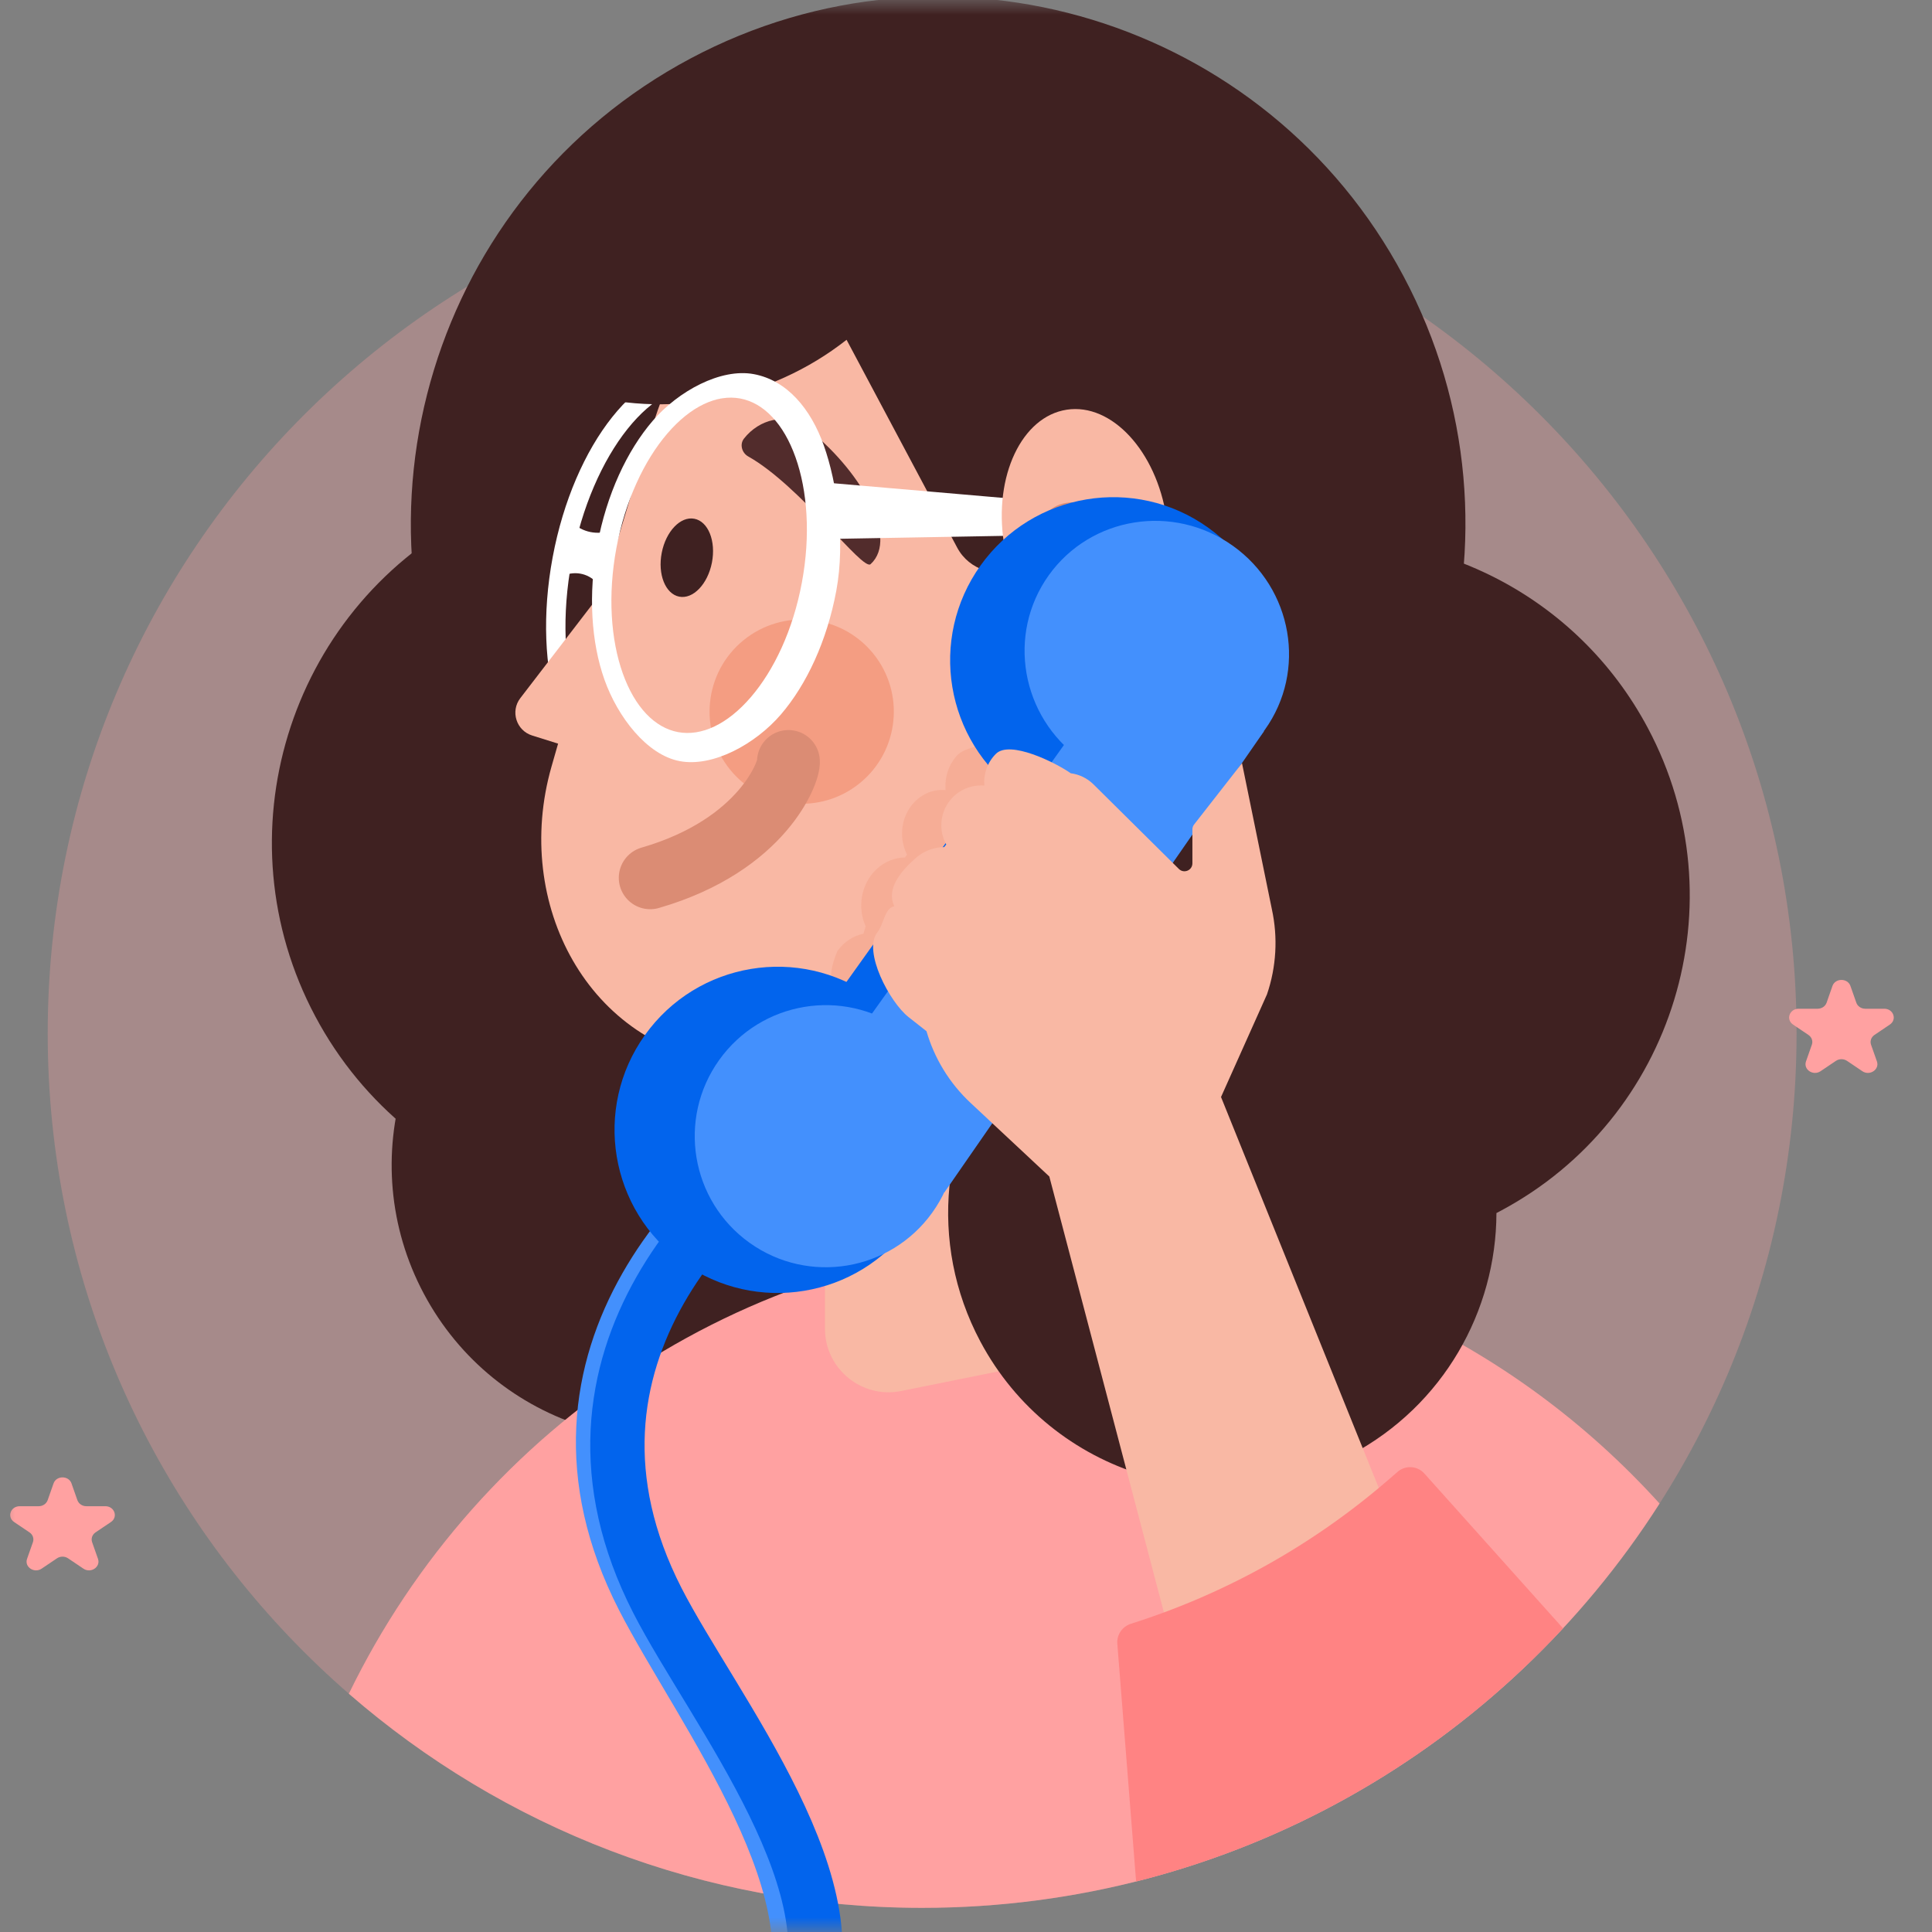 <svg width="65" height="65" viewBox="0 0 65 65" fill="none" xmlns="http://www.w3.org/2000/svg">
<rect x="0" y="0" width="65" height="65" fill="#808080" stroke="none"/>
<g clip-path="url(#clip0_78_4878)">
<mask id="mask0_78_4878" style="mask-type:luminance" maskUnits="userSpaceOnUse" x="0" y="0" width="65" height="65">
<path d="M65 0H0V65H65V0Z" fill="white"/>
</mask>
<g mask="url(#mask0_78_4878)">
<path opacity="0.3" d="M31.024 64.188C47.272 64.188 60.444 51.016 60.444 34.768C60.444 18.521 47.272 5.349 31.024 5.349C14.776 5.349 1.605 18.521 1.605 34.768C1.605 51.016 14.776 64.188 31.024 64.188Z" fill="#FFA1A1"/>
<path d="M26.733 47.335C31.229 44.942 32.934 39.358 30.541 34.862C28.148 30.366 22.564 28.661 18.068 31.054C13.572 33.447 11.867 39.031 14.26 43.527C16.653 48.023 22.237 49.728 26.733 47.335Z" fill="#3F2121"/>
<path d="M11.737 56.983C16.128 47.943 25.319 41.722 35.945 41.722C43.819 41.722 50.905 45.138 55.834 50.585C50.609 58.764 41.45 64.187 31.024 64.187C23.645 64.187 16.901 61.471 11.737 56.983Z" fill="#FFA1A1"/>
<path d="M1.801 49.909C1.896 49.637 2.311 49.637 2.406 49.909L2.603 50.471C2.646 50.592 2.768 50.675 2.906 50.675H3.545C3.853 50.675 3.981 51.04 3.732 51.207L3.215 51.555C3.103 51.63 3.057 51.763 3.099 51.884L3.297 52.447C3.392 52.718 3.056 52.944 2.807 52.776L2.29 52.428C2.179 52.353 2.028 52.353 1.917 52.428L1.4 52.776C1.151 52.944 0.815 52.718 0.91 52.447L1.108 51.884C1.15 51.763 1.104 51.63 0.992 51.555L0.475 51.207C0.226 51.04 0.354 50.675 0.662 50.675H1.301C1.439 50.675 1.561 50.592 1.604 50.471L1.801 49.909Z" fill="#FFA1A1"/>
<path d="M13.622 20.128C13.717 19.857 14.132 19.857 14.227 20.128L14.425 20.69C14.467 20.812 14.589 20.894 14.727 20.894H15.366C15.674 20.894 15.802 21.259 15.553 21.427L15.036 21.774C14.925 21.849 14.878 21.982 14.921 22.103L15.118 22.666C15.213 22.937 14.878 23.163 14.628 22.995L14.112 22.648C14 22.573 13.849 22.573 13.738 22.648L13.221 22.995C12.972 23.163 12.636 22.937 12.732 22.666L12.929 22.103C12.972 21.982 12.925 21.849 12.813 21.774L12.297 21.427C12.047 21.259 12.176 20.894 12.484 20.894H13.122C13.26 20.894 13.382 20.812 13.425 20.69L13.622 20.128Z" fill="#FFD8D8"/>
<path d="M61.651 33.172C61.746 32.901 62.161 32.901 62.256 33.172L62.454 33.735C62.496 33.856 62.618 33.938 62.756 33.938H63.395C63.703 33.938 63.831 34.303 63.581 34.471L63.065 34.819C62.954 34.894 62.907 35.026 62.949 35.148L63.147 35.71C63.242 35.982 62.907 36.207 62.657 36.04L62.141 35.692C62.029 35.617 61.878 35.617 61.767 35.692L61.25 36.04C61.001 36.207 60.665 35.982 60.761 35.71L60.958 35.148C61.001 35.026 60.954 34.894 60.842 34.819L60.326 34.471C60.076 34.303 60.204 33.938 60.512 33.938H61.151C61.289 33.938 61.411 33.856 61.454 33.735L61.651 33.172Z" fill="#FFA1A1"/>
<path d="M27.419 39.326C33.478 36.1 35.776 28.573 32.551 22.514C29.326 16.454 21.799 14.156 15.739 17.381C9.679 20.607 7.382 28.134 10.607 34.193C13.832 40.253 21.359 42.551 27.419 39.326Z" fill="#3F2121"/>
<path d="M39.896 33.284C48.544 28.681 51.823 17.94 47.22 9.293C42.618 0.645 31.877 -2.634 23.229 1.969C14.582 6.571 11.303 17.312 15.905 25.96C20.508 34.607 31.249 37.886 39.896 33.284Z" fill="#3F2121"/>
<path fill-rule="evenodd" clip-rule="evenodd" d="M25.615 15.277C26.017 16.559 26.106 18.266 25.767 20.088C25.427 21.91 24.73 23.471 23.892 24.522C23.045 25.585 22.116 26.06 21.302 25.909C20.489 25.757 19.793 24.98 19.386 23.682C18.983 22.4 18.894 20.693 19.234 18.871C19.573 17.049 20.271 15.488 21.108 14.437C21.956 13.373 22.884 12.899 23.698 13.05C24.512 13.202 25.207 13.979 25.615 15.277ZM26.237 15.082C25.802 13.694 24.985 12.627 23.818 12.409C22.651 12.192 21.504 12.893 20.598 14.031C19.682 15.181 18.948 16.846 18.593 18.751C18.238 20.657 18.323 22.475 18.764 23.877C19.199 25.265 20.016 26.332 21.183 26.55C22.35 26.767 23.497 26.065 24.403 24.928C25.319 23.778 26.053 22.113 26.408 20.207C26.763 18.302 26.678 16.484 26.237 15.082Z" fill="white"/>
<path d="M20.646 17.819L20.468 17.872C20.008 18.01 19.51 17.871 19.188 17.515L18.895 19.399C19.291 19.189 19.779 19.274 20.079 19.607L20.095 19.625L20.646 17.819Z" fill="white"/>
<path d="M23.823 15.263L17.506 23.487C17.165 23.93 17.37 24.578 17.903 24.745L23.396 26.467L27.755 35.64V44.702C27.755 46.053 28.993 47.066 30.318 46.799L37.971 45.255C38.97 45.053 39.688 44.176 39.688 43.158V22.443L23.823 15.263Z" fill="#F9B8A4"/>
<mask id="mask1_78_4878" style="mask-type:alpha" maskUnits="userSpaceOnUse" x="27" y="30" width="16" height="17">
<path d="M39.461 30.058L27.755 35.64V46.246L42.03 34.885L39.461 30.058Z" fill="#F9B8A4"/>
</mask>
<g mask="url(#mask1_78_4878)">
<path d="M26.689 39.338C26.666 38.819 26.996 36.801 26.084 36.131L34.331 36.056C34.885 36.051 35.19 36.616 34.763 36.968C32.404 38.915 26.712 39.84 26.689 39.338Z" fill="#DB8C74"/>
</g>
<path d="M28.825 28.242C27.252 28.794 25.529 27.966 24.977 26.393C24.425 24.82 25.252 23.097 26.826 22.545C28.399 21.993 30.121 22.821 30.673 24.394C31.226 25.967 30.398 27.69 28.825 28.242Z" fill="#F49D82"/>
<path d="M42.593 25.482C40.843 35.619 31.588 36.6 24.545 35.792C19.791 35.246 17.242 30.404 18.552 25.801C19.534 22.348 20.722 18.273 21.879 14.559C24.593 5.846 29.877 6.036 34.934 7.611C39.99 9.186 45.307 16.769 42.593 25.482Z" fill="#F9B8A4"/>
<path opacity="0.4" d="M32.16 37.41L34.833 40.118L40.673 37.186L42.236 33.401C42.554 32.391 42.611 31.306 42.402 30.263L41.322 24.873L39.754 27.14C39.719 27.191 39.7 27.253 39.7 27.316V28.567C39.7 28.828 39.41 28.959 39.239 28.776L36.338 25.66C36.119 25.424 35.845 25.287 35.563 25.247C35.035 24.844 32.679 24.898 32.206 25.408C31.91 25.728 31.778 26.16 31.812 26.58C31.379 26.542 30.937 26.731 30.645 27.126C30.293 27.604 30.26 28.247 30.515 28.752L30.445 28.848C30.101 28.853 29.757 28.986 29.479 29.252C28.966 29.743 28.839 30.53 29.123 31.166C29.097 31.248 29.072 31.33 29.049 31.412C28.715 31.483 28.401 31.68 28.174 31.993C27.281 34.1 29.404 33.692 30.044 34.238L30.656 34.759C30.92 35.744 31.424 36.664 32.16 37.41Z" fill="#F49D82"/>
<path d="M28.931 26.345C27.605 27.427 25.652 27.228 24.57 25.902C23.488 24.575 23.687 22.622 25.013 21.541C26.34 20.459 28.293 20.657 29.375 21.984C30.456 23.31 30.258 25.263 28.931 26.345Z" fill="#F49D82"/>
<path d="M29.291 18.98C30.274 18.076 28.893 15.749 27.107 14.378C26.448 13.872 25.543 14.102 25.03 14.756C24.879 14.949 24.958 15.236 25.172 15.356C26.93 16.342 29.023 19.226 29.291 18.98Z" fill="#522C2C"/>
<path fill-rule="evenodd" clip-rule="evenodd" d="M43.355 18.209C48.151 17.616 53.033 19.971 55.439 24.491C58.557 30.349 56.335 37.626 50.477 40.743C50.433 40.767 50.389 40.79 50.346 40.812C50.338 44.104 48.564 47.285 45.455 48.94C40.959 51.333 35.375 49.628 32.982 45.132C31.209 41.8 31.686 37.87 33.882 35.085C31.754 30.387 32.9 24.943 36.489 21.486L34.745 18.746C34.627 18.875 34.485 18.986 34.324 19.072C33.56 19.479 32.611 19.189 32.204 18.425L28.482 11.432C25.892 13.467 22.444 14.137 19.24 13.159L17.712 12.692C17.579 12.652 17.525 12.493 17.605 12.381L19.853 9.22C20.703 8.023 21.841 7.059 23.16 6.416L27.671 4.218C32.028 2.096 37.28 3.907 39.402 8.265L42.701 15.041C43.193 16.051 43.404 17.14 43.355 18.209Z" fill="#3F2121"/>
<path d="M26.526 25.618C26.564 25.932 25.687 28.428 21.875 29.533" stroke="#DB8C74" stroke-width="2.113" stroke-linecap="round" stroke-linejoin="round"/>
<path d="M22.853 20.074C23.319 20.165 23.811 19.651 23.952 18.927C24.092 18.203 23.828 17.543 23.361 17.453C22.895 17.362 22.403 17.876 22.263 18.6C22.122 19.323 22.387 19.984 22.853 20.074Z" fill="#3F2121"/>
<path fill-rule="evenodd" clip-rule="evenodd" d="M22.454 14.583C21.675 15.49 21.035 16.846 20.738 18.438C20.442 20.029 20.551 21.525 20.951 22.651C21.355 23.787 22.025 24.484 22.813 24.631C23.601 24.777 24.477 24.368 25.262 23.454C26.041 22.548 26.682 21.192 26.978 19.6C27.275 18.008 27.166 16.513 26.765 15.387C26.362 14.251 25.692 13.554 24.904 13.407C24.116 13.261 23.24 13.669 22.454 14.583ZM21.96 14.158C22.82 13.157 24.248 12.38 25.36 12.587C26.473 12.794 27.275 13.745 27.717 14.989C28.162 16.242 28.449 18.193 28.136 19.877C27.822 21.562 27.139 23.029 26.273 24.037C25.413 25.038 23.985 25.816 22.873 25.608C21.76 25.401 20.779 24.113 20.337 22.869C19.892 21.617 19.783 20.003 20.097 18.318C20.411 16.634 21.093 15.167 21.96 14.158Z" fill="white"/>
<path fill-rule="evenodd" clip-rule="evenodd" d="M36.726 17.934C36.794 18.501 36.086 17.987 35.597 17.996L27.761 18.135C27.272 18.144 27.432 17.462 27.364 16.895C27.296 16.328 26.857 16.207 27.345 16.198L35.719 16.922C36.208 16.914 36.658 17.367 36.726 17.934Z" fill="white"/>
<path d="M33.773 18.252C34.115 20.488 34.205 22.463 35.716 22.232C36.237 22.152 39.587 19.651 39.245 17.414C38.903 15.178 37.401 13.552 35.889 13.784C34.378 14.015 33.431 16.015 33.773 18.252Z" fill="#F9B8A4"/>
<path d="M36.937 17.877C37.075 17.986 37.275 17.962 37.383 17.824C37.492 17.686 37.468 17.486 37.329 17.378C37.128 17.219 36.791 17.021 36.416 16.94C36.033 16.857 35.566 16.89 35.203 17.272C35.082 17.399 35.087 17.6 35.214 17.721C35.342 17.842 35.543 17.837 35.664 17.71C35.705 17.667 35.749 17.632 35.797 17.606C35.722 17.728 35.666 17.858 35.647 17.999C35.612 18.26 35.713 18.488 35.867 18.697C35.971 18.838 36.17 18.868 36.311 18.764C36.453 18.66 36.483 18.461 36.379 18.32C36.274 18.177 36.273 18.115 36.277 18.082C36.284 18.03 36.322 17.94 36.468 17.763C36.498 17.726 36.519 17.685 36.53 17.641C36.693 17.709 36.838 17.8 36.937 17.877Z" fill="#DB8C74"/>
<path d="M27.816 37.46C24.012 39.483 17.45 45.573 21.636 53.746C23.544 57.474 28.551 63.971 26.349 67.961C24.147 71.951 14.93 75.643 14.299 78.59" stroke="#4390FD" stroke-width="1.827"/>
<path d="M28.299 37.563C24.495 39.587 17.933 45.676 22.119 53.85C23.975 57.475 29.096 63.794 26.893 67.784C24.692 71.774 15.129 75.539 14.469 78.626" stroke="#0264ED" stroke-width="1.827"/>
<path d="M34.263 26.68C36.729 28.442 40.157 27.872 41.919 25.406C43.681 22.94 43.111 19.513 40.645 17.751C38.18 15.988 34.752 16.558 32.99 19.024C31.227 21.49 31.798 24.918 34.263 26.68Z" fill="#0264ED"/>
<path d="M22.972 42.478C25.438 44.24 28.866 43.67 30.628 41.204C32.39 38.738 31.82 35.311 29.354 33.548C26.889 31.786 23.461 32.356 21.699 34.822C19.936 37.288 20.507 40.715 22.972 42.478Z" fill="#0264ED"/>
<path d="M41.489 23.542L37.368 20.597L25.586 37.082L29.707 40.027L41.489 23.542Z" fill="#0264ED"/>
<path d="M38.538 21.227L42.524 24.605L31.773 40.117L27.147 37.164L38.538 21.227Z" fill="#4390FD"/>
<path d="M25.219 41.813C27.201 43.229 29.954 42.771 31.37 40.79C32.786 38.809 32.328 36.055 30.347 34.639C28.366 33.223 25.612 33.681 24.196 35.662C22.78 37.643 23.238 40.397 25.219 41.813Z" fill="#4390FD"/>
<path d="M36.356 25.54C38.363 26.975 41.139 26.532 42.555 24.551C43.971 22.57 43.491 19.801 41.483 18.366C39.476 16.931 36.7 17.374 35.284 19.355C33.868 21.336 34.348 24.105 36.356 25.54Z" fill="#4390FD"/>
<path d="M32.66 37.112L35.303 39.582L40.759 60.336L48.462 55.201L41.08 36.908L42.626 33.455C42.941 32.533 42.998 31.544 42.791 30.592L41.786 25.675L40.171 27.743C40.136 27.79 40.117 27.846 40.117 27.904V29.045C40.117 29.283 39.831 29.402 39.662 29.235L36.792 26.392C36.575 26.177 36.304 26.052 36.025 26.016C35.503 25.649 33.975 24.895 33.507 25.361C33.214 25.653 33.084 26.047 33.118 26.429C32.689 26.395 32.252 26.567 31.963 26.928C31.614 27.364 31.582 27.951 31.835 28.411L31.765 28.499C31.424 28.503 31.084 28.625 30.809 28.868C30.302 29.315 29.807 29.909 30.088 30.489C30.061 30.564 30.11 30.414 30.088 30.489C29.757 30.554 29.743 31.082 29.518 31.368C29.021 32.001 29.933 33.72 30.566 34.218L31.171 34.694C31.432 35.592 31.931 36.432 32.66 37.112Z" fill="#F9B8A4"/>
<path d="M38.223 63.301L37.591 55.302C37.567 54.999 37.759 54.722 38.048 54.63C41.241 53.62 44.195 51.967 46.729 49.771L47.022 49.517C47.286 49.288 47.686 49.313 47.92 49.574L52.587 54.783C48.781 58.881 43.82 61.893 38.223 63.301Z" fill="#FF8383"/>
</g>
</g>
<defs>
<clipPath id="clip0_78_4878">
<rect width="65" height="65" fill="white"/>
</clipPath>
</defs>
</svg>
